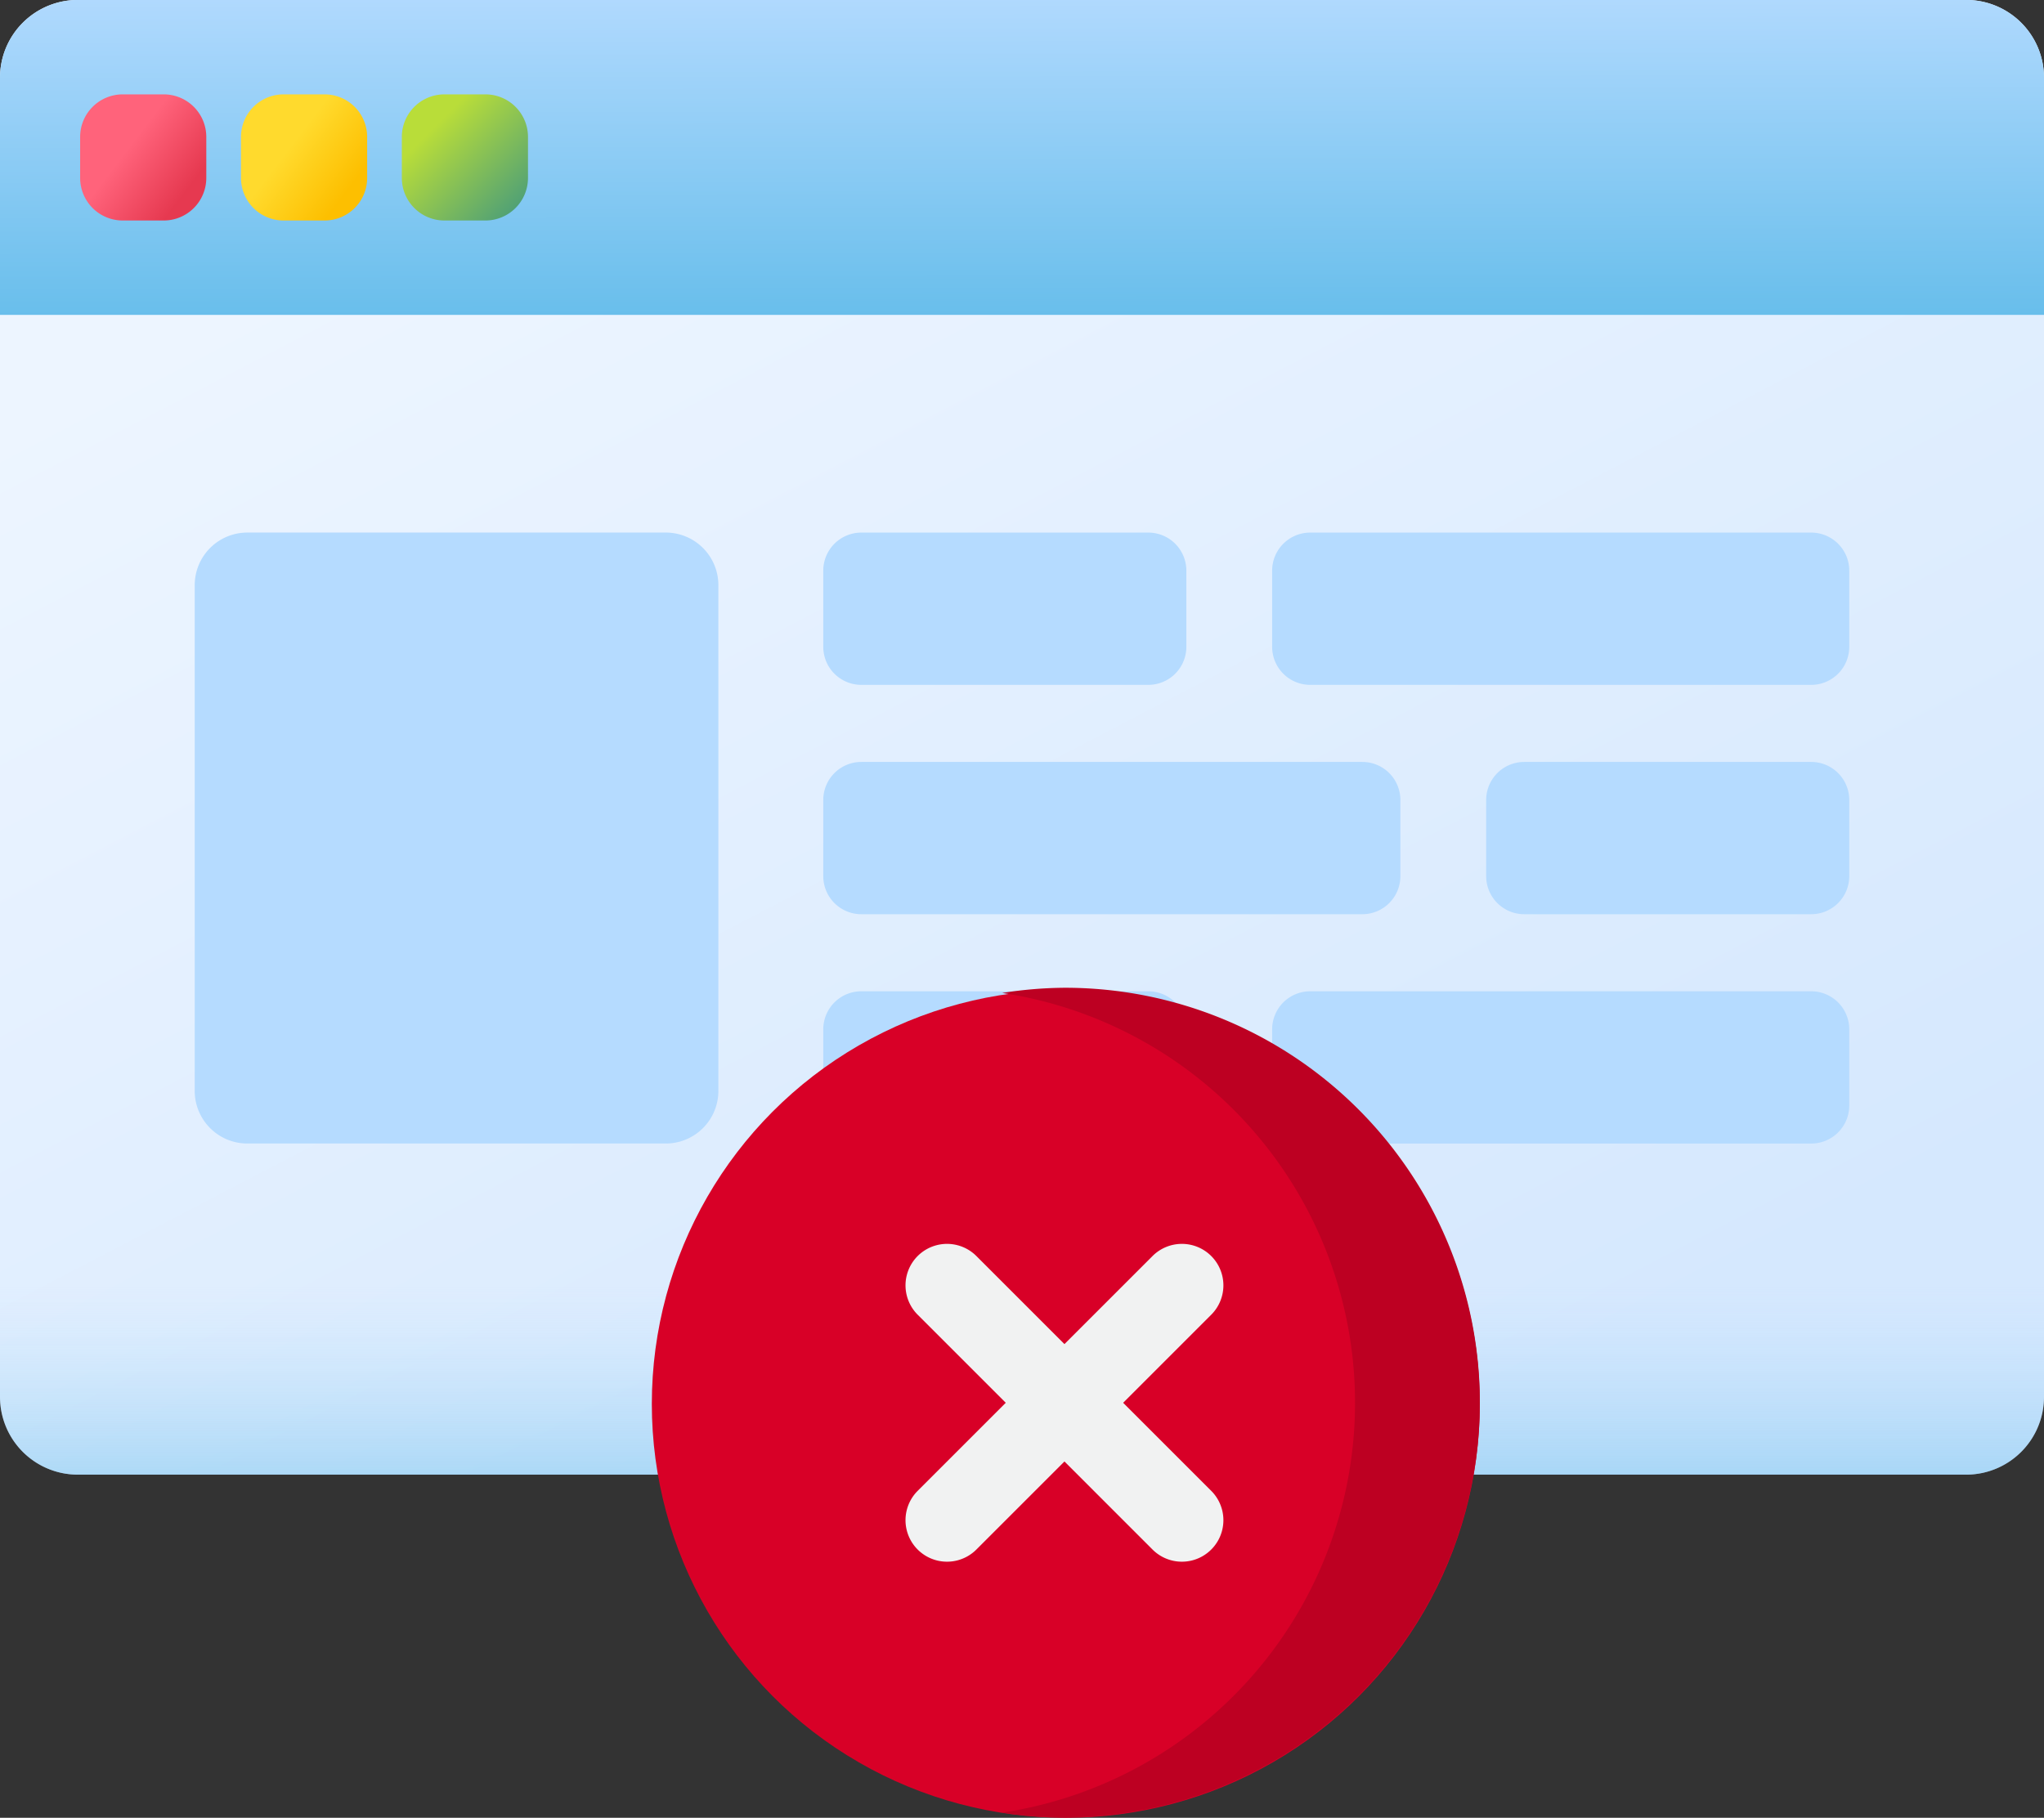 <svg xmlns="http://www.w3.org/2000/svg" xmlns:xlink="http://www.w3.org/1999/xlink" width="116.026" height="103.205" viewBox="0 0 116.026 103.205">
  <rect x="0" y="0" width="116.026" height="103.205" fill="#333333" stroke="none"/>
  <defs>
    <linearGradient id="linear-gradient" x1="0.231" y1="0.127" x2="0.794" y2="0.907" gradientUnits="objectBoundingBox">
      <stop offset="0" stop-color="#edf5ff"/>
      <stop offset="1" stop-color="#d5e8fe"/>
    </linearGradient>
    <linearGradient id="linear-gradient-2" x1="0.493" y1="-0.073" x2="0.508" y2="1.452" gradientUnits="objectBoundingBox">
      <stop offset="0" stop-color="#b5dbff"/>
      <stop offset="1" stop-color="#48b2e3"/>
    </linearGradient>
    <linearGradient id="linear-gradient-3" x1="0.389" y1="0.415" x2="0.846" y2="0.763" gradientUnits="objectBoundingBox">
      <stop offset="0" stop-color="#ff637b"/>
      <stop offset="1" stop-color="#e63950"/>
    </linearGradient>
    <linearGradient id="linear-gradient-4" x1="0.389" y1="0.415" x2="0.846" y2="0.763" gradientUnits="objectBoundingBox">
      <stop offset="0" stop-color="#ffda2d"/>
      <stop offset="1" stop-color="#fdbf00"/>
    </linearGradient>
    <linearGradient id="linear-gradient-5" x1="0.257" y1="0.257" x2="1.34" y2="1.34" gradientUnits="objectBoundingBox">
      <stop offset="0" stop-color="#b9dd39"/>
      <stop offset="1" stop-color="#0b799d"/>
    </linearGradient>
    <linearGradient id="linear-gradient-6" x1="0.5" y1="0.477" x2="0.5" y2="1.583" gradientUnits="objectBoundingBox">
      <stop offset="0" stop-color="#b5dbff" stop-opacity="0"/>
      <stop offset="0.243" stop-color="#93cef6" stop-opacity="0.243"/>
      <stop offset="0.576" stop-color="#6abfec" stop-opacity="0.576"/>
      <stop offset="0.84" stop-color="#51b5e5" stop-opacity="0.839"/>
      <stop offset="1" stop-color="#48b2e3"/>
    </linearGradient>
  </defs>
  <g id="ilustracao-pedido-x" transform="translate(-153 -462)">
    <g id="browser" transform="translate(153 462)">
      <g id="Group_846" data-name="Group 846" transform="translate(0 0)">
        <g id="Group_845" data-name="Group 845">
          <g id="Group_839" data-name="Group 839">
            <path id="Path_886" data-name="Path 886" d="M111.61,106.025H4.416A4.416,4.416,0,0,1,0,101.609V26.719A4.416,4.416,0,0,1,4.416,22.3H111.61a4.416,4.416,0,0,1,4.416,4.416v74.89A4.416,4.416,0,0,1,111.61,106.025Z" transform="translate(0 -22.303)" fill="url(#linear-gradient)"/>
            <path id="Path_887" data-name="Path 887" d="M116.026,40.179H0V26.719A4.416,4.416,0,0,1,4.416,22.3H111.61a4.416,4.416,0,0,1,4.416,4.416Z" transform="translate(0 -22.303)" fill="url(#linear-gradient-2)"/>
            <g id="Group_838" data-name="Group 838" transform="translate(4.55 5.358)">
              <path id="Path_888" data-name="Path 888" d="M24.745,53.014H22.418A2.417,2.417,0,0,1,20,50.6V48.27a2.417,2.417,0,0,1,2.417-2.417h2.327a2.417,2.417,0,0,1,2.417,2.417V50.6A2.417,2.417,0,0,1,24.745,53.014Z" transform="translate(-20.001 -45.853)" fill="url(#linear-gradient-3)"/>
              <path id="Path_889" data-name="Path 889" d="M64.875,53.014H62.548A2.417,2.417,0,0,1,60.131,50.6V48.27a2.417,2.417,0,0,1,2.417-2.417h2.327a2.417,2.417,0,0,1,2.417,2.417V50.6A2.416,2.416,0,0,1,64.875,53.014Z" transform="translate(-51.001 -45.853)" fill="url(#linear-gradient-4)"/>
              <path id="Path_890" data-name="Path 890" d="M105.007,53.014H102.68a2.417,2.417,0,0,1-2.417-2.417V48.27a2.417,2.417,0,0,1,2.417-2.417h2.327a2.417,2.417,0,0,1,2.417,2.417V50.6A2.417,2.417,0,0,1,105.007,53.014Z" transform="translate(-82.003 -45.853)" fill="url(#linear-gradient-5)"/>
            </g>
            <path id="Path_891" data-name="Path 891" d="M0,300.8v15.948a4.416,4.416,0,0,0,4.416,4.416H111.61a4.416,4.416,0,0,0,4.416-4.416V300.8Z" transform="translate(0 -237.441)" fill="url(#linear-gradient-6)"/>
          </g>
          <g id="Group_844" data-name="Group 844" transform="translate(11.053 30.238)">
            <path id="Path_892" data-name="Path 892" d="M75.323,189.9H51.572a2.987,2.987,0,0,1-2.987-2.987V158.2a2.987,2.987,0,0,1,2.987-2.987H75.323A2.987,2.987,0,0,1,78.31,158.2v28.712A2.987,2.987,0,0,1,75.323,189.9Z" transform="translate(-48.585 -155.215)" fill="#b5dbff"/>
            <g id="Group_843" data-name="Group 843" transform="translate(35.679 0)">
              <g id="Group_840" data-name="Group 840" transform="translate(0)">
                <path id="Path_893" data-name="Path 893" d="M223.865,163.86H207.576a2.161,2.161,0,0,1-2.161-2.161v-4.323a2.161,2.161,0,0,1,2.161-2.161h16.289a2.161,2.161,0,0,1,2.161,2.161V161.7A2.161,2.161,0,0,1,223.865,163.86Z" transform="translate(-205.415 -155.215)" fill="#b5dbff"/>
                <path id="Path_894" data-name="Path 894" d="M348.014,163.86H319.576a2.161,2.161,0,0,1-2.161-2.161v-4.323a2.161,2.161,0,0,1,2.161-2.161h28.438a2.161,2.161,0,0,1,2.161,2.161V161.7A2.161,2.161,0,0,1,348.014,163.86Z" transform="translate(-291.935 -155.215)" fill="#b5dbff"/>
              </g>
              <g id="Group_841" data-name="Group 841" transform="translate(0 13.021)">
                <path id="Path_895" data-name="Path 895" d="M372.978,221.094h16.289a2.161,2.161,0,0,0,2.161-2.161V214.61a2.161,2.161,0,0,0-2.161-2.161H372.978a2.161,2.161,0,0,0-2.161,2.161v4.323A2.161,2.161,0,0,0,372.978,221.094Z" transform="translate(-333.188 -212.449)" fill="#b5dbff"/>
                <path id="Path_896" data-name="Path 896" d="M207.576,221.094h28.438a2.161,2.161,0,0,0,2.161-2.161V214.61a2.161,2.161,0,0,0-2.161-2.161H207.576a2.161,2.161,0,0,0-2.161,2.161v4.323A2.161,2.161,0,0,0,207.576,221.094Z" transform="translate(-205.415 -212.449)" fill="#b5dbff"/>
              </g>
              <g id="Group_842" data-name="Group 842" transform="translate(0 26.042)">
                <path id="Path_897" data-name="Path 897" d="M223.865,278.329H207.576a2.161,2.161,0,0,1-2.161-2.161v-4.323a2.161,2.161,0,0,1,2.161-2.161h16.289a2.161,2.161,0,0,1,2.161,2.161v4.323A2.161,2.161,0,0,1,223.865,278.329Z" transform="translate(-205.415 -269.684)" fill="#b5dbff"/>
                <path id="Path_898" data-name="Path 898" d="M348.014,278.329H319.576a2.161,2.161,0,0,1-2.161-2.161v-4.323a2.161,2.161,0,0,1,2.161-2.161h28.438a2.161,2.161,0,0,1,2.161,2.161v4.323A2.161,2.161,0,0,1,348.014,278.329Z" transform="translate(-291.935 -269.684)" fill="#b5dbff"/>
              </g>
            </g>
          </g>
        </g>
      </g>
    </g>
    <g id="Group_847" data-name="Group 847" transform="translate(189.552 517.903)">
      <circle id="Ellipse_154" data-name="Ellipse 154" cx="23.5" cy="23.5" r="23.5" transform="translate(0.448 0.302)" fill="#d80027"/>
      <path id="Path_899" data-name="Path 899" d="M53.034,41a23.63,23.63,0,0,0-3.534.295,23.53,23.53,0,0,1,0,46.536A23.551,23.551,0,1,0,53.034,41Z" transform="translate(-29.163 -40.823)" fill="#bd0022"/>
      <path id="Path_900" data-name="Path 900" d="M64.525,47.861a2.356,2.356,0,0,0-3.332,0l-5,5-5-5a2.356,2.356,0,1,0-3.332,3.332l5,5-5,5a2.356,2.356,0,1,0,3.332,3.332l5-5,5,5a2.356,2.356,0,1,0,3.332-3.332l-5-5,5-5A2.356,2.356,0,0,0,64.525,47.861Z" transform="translate(-32.322 -32.453)" fill="#f1f2f2"/>
    </g>
  </g>
</svg>
